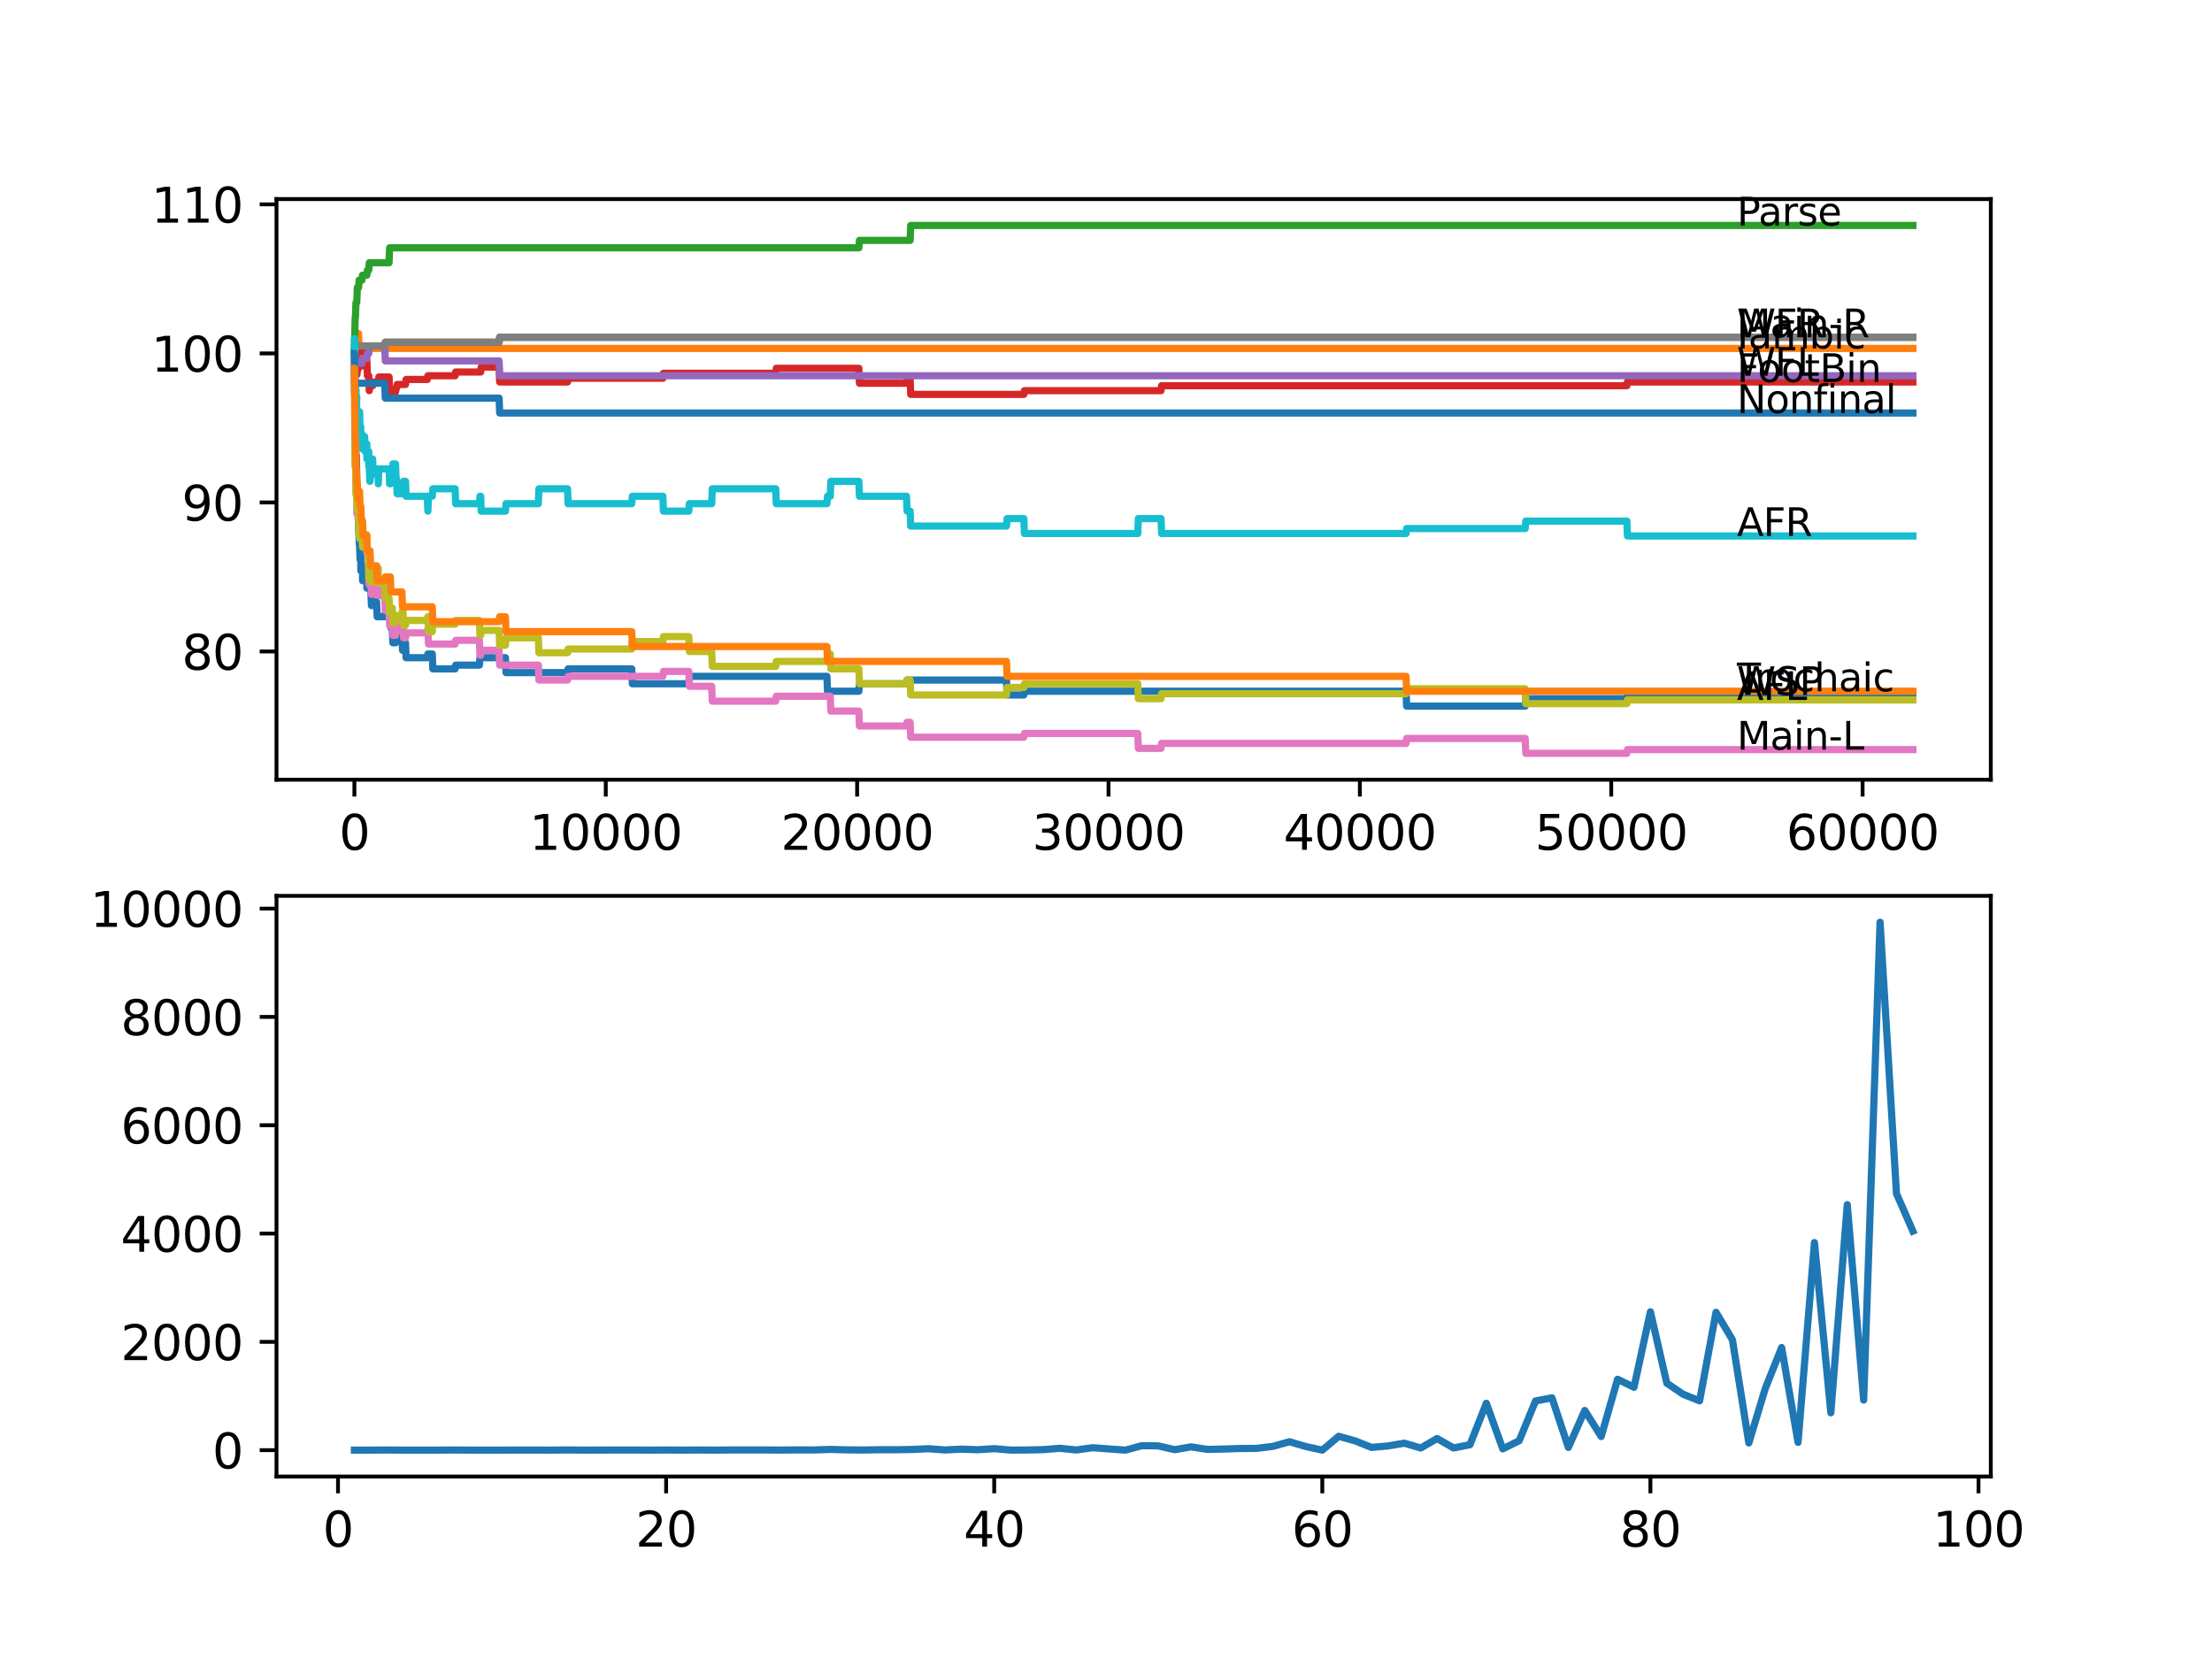 <?xml version="1.0" encoding="utf-8" standalone="no"?>
<!DOCTYPE svg PUBLIC "-//W3C//DTD SVG 1.1//EN"
  "http://www.w3.org/Graphics/SVG/1.1/DTD/svg11.dtd">
<svg xmlns:xlink="http://www.w3.org/1999/xlink" width="460.8pt" height="345.6pt" viewBox="0 0 460.8 345.6" xmlns="http://www.w3.org/2000/svg" version="1.1">
 <defs>
  <style type="text/css">*{stroke-linejoin: round; stroke-linecap: butt}</style>
 </defs>
 <g id="figure_1">
  <g id="patch_1">
   <path d="M 0 345.6 
L 460.8 345.6 
L 460.8 0 
L 0 0 
z
" style="fill: #ffffff"/>
  </g>
  <g id="axes_1">
   <g id="patch_2">
    <path d="M 57.6 162.432 
L 414.72 162.432 
L 414.72 41.472 
L 57.6 41.472 
z
" style="fill: #ffffff"/>
   </g>
   <g id="matplotlib.axis_1">
    <g id="xtick_1">
     <g id="line2d_1">
      <defs>
       <path id="m1927f71aea" d="M 0 0 
L 0 3.5 
" style="stroke: #000000; stroke-width: 0.8"/>
      </defs>
      <g>
       <use xlink:href="#m1927f71aea" x="73.827" y="162.432" style="stroke: #000000; stroke-width: 0.8"/>
      </g>
     </g>
     <g id="text_1">
      <!-- 0 -->
      <g transform="translate(70.646 177.03)scale(0.1 -0.1)">
       <defs>
        <path id="DejaVuSans-30" d="M 2034 4250 
Q 1547 4250 1301 3770 
Q 1056 3291 1056 2328 
Q 1056 1369 1301 889 
Q 1547 409 2034 409 
Q 2525 409 2770 889 
Q 3016 1369 3016 2328 
Q 3016 3291 2770 3770 
Q 2525 4250 2034 4250 
z
M 2034 4750 
Q 2819 4750 3233 4129 
Q 3647 3509 3647 2328 
Q 3647 1150 3233 529 
Q 2819 -91 2034 -91 
Q 1250 -91 836 529 
Q 422 1150 422 2328 
Q 422 3509 836 4129 
Q 1250 4750 2034 4750 
z
" transform="scale(0.016)"/>
       </defs>
       <use xlink:href="#DejaVuSans-30"/>
      </g>
     </g>
    </g>
    <g id="xtick_2">
     <g id="line2d_2">
      <g>
       <use xlink:href="#m1927f71aea" x="126.192" y="162.432" style="stroke: #000000; stroke-width: 0.8"/>
      </g>
     </g>
     <g id="text_2">
      <!-- 10000 -->
      <g transform="translate(110.286 177.03)scale(0.1 -0.1)">
       <defs>
        <path id="DejaVuSans-31" d="M 794 531 
L 1825 531 
L 1825 4091 
L 703 3866 
L 703 4441 
L 1819 4666 
L 2450 4666 
L 2450 531 
L 3481 531 
L 3481 0 
L 794 0 
L 794 531 
z
" transform="scale(0.016)"/>
       </defs>
       <use xlink:href="#DejaVuSans-31"/>
       <use xlink:href="#DejaVuSans-30" x="63.623"/>
       <use xlink:href="#DejaVuSans-30" x="127.246"/>
       <use xlink:href="#DejaVuSans-30" x="190.869"/>
       <use xlink:href="#DejaVuSans-30" x="254.492"/>
      </g>
     </g>
    </g>
    <g id="xtick_3">
     <g id="line2d_3">
      <g>
       <use xlink:href="#m1927f71aea" x="178.556" y="162.432" style="stroke: #000000; stroke-width: 0.8"/>
      </g>
     </g>
     <g id="text_3">
      <!-- 20000 -->
      <g transform="translate(162.65 177.03)scale(0.1 -0.1)">
       <defs>
        <path id="DejaVuSans-32" d="M 1228 531 
L 3431 531 
L 3431 0 
L 469 0 
L 469 531 
Q 828 903 1448 1529 
Q 2069 2156 2228 2338 
Q 2531 2678 2651 2914 
Q 2772 3150 2772 3378 
Q 2772 3750 2511 3984 
Q 2250 4219 1831 4219 
Q 1534 4219 1204 4116 
Q 875 4013 500 3803 
L 500 4441 
Q 881 4594 1212 4672 
Q 1544 4750 1819 4750 
Q 2544 4750 2975 4387 
Q 3406 4025 3406 3419 
Q 3406 3131 3298 2873 
Q 3191 2616 2906 2266 
Q 2828 2175 2409 1742 
Q 1991 1309 1228 531 
z
" transform="scale(0.016)"/>
       </defs>
       <use xlink:href="#DejaVuSans-32"/>
       <use xlink:href="#DejaVuSans-30" x="63.623"/>
       <use xlink:href="#DejaVuSans-30" x="127.246"/>
       <use xlink:href="#DejaVuSans-30" x="190.869"/>
       <use xlink:href="#DejaVuSans-30" x="254.492"/>
      </g>
     </g>
    </g>
    <g id="xtick_4">
     <g id="line2d_4">
      <g>
       <use xlink:href="#m1927f71aea" x="230.921" y="162.432" style="stroke: #000000; stroke-width: 0.8"/>
      </g>
     </g>
     <g id="text_4">
      <!-- 30000 -->
      <g transform="translate(215.015 177.03)scale(0.1 -0.1)">
       <defs>
        <path id="DejaVuSans-33" d="M 2597 2516 
Q 3050 2419 3304 2112 
Q 3559 1806 3559 1356 
Q 3559 666 3084 287 
Q 2609 -91 1734 -91 
Q 1441 -91 1130 -33 
Q 819 25 488 141 
L 488 750 
Q 750 597 1062 519 
Q 1375 441 1716 441 
Q 2309 441 2620 675 
Q 2931 909 2931 1356 
Q 2931 1769 2642 2001 
Q 2353 2234 1838 2234 
L 1294 2234 
L 1294 2753 
L 1863 2753 
Q 2328 2753 2575 2939 
Q 2822 3125 2822 3475 
Q 2822 3834 2567 4026 
Q 2313 4219 1838 4219 
Q 1578 4219 1281 4162 
Q 984 4106 628 3988 
L 628 4550 
Q 988 4650 1302 4700 
Q 1616 4750 1894 4750 
Q 2613 4750 3031 4423 
Q 3450 4097 3450 3541 
Q 3450 3153 3228 2886 
Q 3006 2619 2597 2516 
z
" transform="scale(0.016)"/>
       </defs>
       <use xlink:href="#DejaVuSans-33"/>
       <use xlink:href="#DejaVuSans-30" x="63.623"/>
       <use xlink:href="#DejaVuSans-30" x="127.246"/>
       <use xlink:href="#DejaVuSans-30" x="190.869"/>
       <use xlink:href="#DejaVuSans-30" x="254.492"/>
      </g>
     </g>
    </g>
    <g id="xtick_5">
     <g id="line2d_5">
      <g>
       <use xlink:href="#m1927f71aea" x="283.285" y="162.432" style="stroke: #000000; stroke-width: 0.8"/>
      </g>
     </g>
     <g id="text_5">
      <!-- 40000 -->
      <g transform="translate(267.379 177.03)scale(0.1 -0.1)">
       <defs>
        <path id="DejaVuSans-34" d="M 2419 4116 
L 825 1625 
L 2419 1625 
L 2419 4116 
z
M 2253 4666 
L 3047 4666 
L 3047 1625 
L 3713 1625 
L 3713 1100 
L 3047 1100 
L 3047 0 
L 2419 0 
L 2419 1100 
L 313 1100 
L 313 1709 
L 2253 4666 
z
" transform="scale(0.016)"/>
       </defs>
       <use xlink:href="#DejaVuSans-34"/>
       <use xlink:href="#DejaVuSans-30" x="63.623"/>
       <use xlink:href="#DejaVuSans-30" x="127.246"/>
       <use xlink:href="#DejaVuSans-30" x="190.869"/>
       <use xlink:href="#DejaVuSans-30" x="254.492"/>
      </g>
     </g>
    </g>
    <g id="xtick_6">
     <g id="line2d_6">
      <g>
       <use xlink:href="#m1927f71aea" x="335.65" y="162.432" style="stroke: #000000; stroke-width: 0.8"/>
      </g>
     </g>
     <g id="text_6">
      <!-- 50000 -->
      <g transform="translate(319.744 177.03)scale(0.1 -0.1)">
       <defs>
        <path id="DejaVuSans-35" d="M 691 4666 
L 3169 4666 
L 3169 4134 
L 1269 4134 
L 1269 2991 
Q 1406 3038 1543 3061 
Q 1681 3084 1819 3084 
Q 2600 3084 3056 2656 
Q 3513 2228 3513 1497 
Q 3513 744 3044 326 
Q 2575 -91 1722 -91 
Q 1428 -91 1123 -41 
Q 819 9 494 109 
L 494 744 
Q 775 591 1075 516 
Q 1375 441 1709 441 
Q 2250 441 2565 725 
Q 2881 1009 2881 1497 
Q 2881 1984 2565 2268 
Q 2250 2553 1709 2553 
Q 1456 2553 1204 2497 
Q 953 2441 691 2322 
L 691 4666 
z
" transform="scale(0.016)"/>
       </defs>
       <use xlink:href="#DejaVuSans-35"/>
       <use xlink:href="#DejaVuSans-30" x="63.623"/>
       <use xlink:href="#DejaVuSans-30" x="127.246"/>
       <use xlink:href="#DejaVuSans-30" x="190.869"/>
       <use xlink:href="#DejaVuSans-30" x="254.492"/>
      </g>
     </g>
    </g>
    <g id="xtick_7">
     <g id="line2d_7">
      <g>
       <use xlink:href="#m1927f71aea" x="388.014" y="162.432" style="stroke: #000000; stroke-width: 0.8"/>
      </g>
     </g>
     <g id="text_7">
      <!-- 60000 -->
      <g transform="translate(372.108 177.03)scale(0.1 -0.1)">
       <defs>
        <path id="DejaVuSans-36" d="M 2113 2584 
Q 1688 2584 1439 2293 
Q 1191 2003 1191 1497 
Q 1191 994 1439 701 
Q 1688 409 2113 409 
Q 2538 409 2786 701 
Q 3034 994 3034 1497 
Q 3034 2003 2786 2293 
Q 2538 2584 2113 2584 
z
M 3366 4563 
L 3366 3988 
Q 3128 4100 2886 4159 
Q 2644 4219 2406 4219 
Q 1781 4219 1451 3797 
Q 1122 3375 1075 2522 
Q 1259 2794 1537 2939 
Q 1816 3084 2150 3084 
Q 2853 3084 3261 2657 
Q 3669 2231 3669 1497 
Q 3669 778 3244 343 
Q 2819 -91 2113 -91 
Q 1303 -91 875 529 
Q 447 1150 447 2328 
Q 447 3434 972 4092 
Q 1497 4750 2381 4750 
Q 2619 4750 2861 4703 
Q 3103 4656 3366 4563 
z
" transform="scale(0.016)"/>
       </defs>
       <use xlink:href="#DejaVuSans-36"/>
       <use xlink:href="#DejaVuSans-30" x="63.623"/>
       <use xlink:href="#DejaVuSans-30" x="127.246"/>
       <use xlink:href="#DejaVuSans-30" x="190.869"/>
       <use xlink:href="#DejaVuSans-30" x="254.492"/>
      </g>
     </g>
    </g>
   </g>
   <g id="matplotlib.axis_2">
    <g id="ytick_1">
     <g id="line2d_8">
      <defs>
       <path id="m70ebc29715" d="M 0 0 
L -3.5 0 
" style="stroke: #000000; stroke-width: 0.8"/>
      </defs>
      <g>
       <use xlink:href="#m70ebc29715" x="57.6" y="135.717" style="stroke: #000000; stroke-width: 0.8"/>
      </g>
     </g>
     <g id="text_8">
      <!-- 80 -->
      <g transform="translate(37.875 139.517)scale(0.1 -0.1)">
       <defs>
        <path id="DejaVuSans-38" d="M 2034 2216 
Q 1584 2216 1326 1975 
Q 1069 1734 1069 1313 
Q 1069 891 1326 650 
Q 1584 409 2034 409 
Q 2484 409 2743 651 
Q 3003 894 3003 1313 
Q 3003 1734 2745 1975 
Q 2488 2216 2034 2216 
z
M 1403 2484 
Q 997 2584 770 2862 
Q 544 3141 544 3541 
Q 544 4100 942 4425 
Q 1341 4750 2034 4750 
Q 2731 4750 3128 4425 
Q 3525 4100 3525 3541 
Q 3525 3141 3298 2862 
Q 3072 2584 2669 2484 
Q 3125 2378 3379 2068 
Q 3634 1759 3634 1313 
Q 3634 634 3220 271 
Q 2806 -91 2034 -91 
Q 1263 -91 848 271 
Q 434 634 434 1313 
Q 434 1759 690 2068 
Q 947 2378 1403 2484 
z
M 1172 3481 
Q 1172 3119 1398 2916 
Q 1625 2713 2034 2713 
Q 2441 2713 2670 2916 
Q 2900 3119 2900 3481 
Q 2900 3844 2670 4047 
Q 2441 4250 2034 4250 
Q 1625 4250 1398 4047 
Q 1172 3844 1172 3481 
z
" transform="scale(0.016)"/>
       </defs>
       <use xlink:href="#DejaVuSans-38"/>
       <use xlink:href="#DejaVuSans-30" x="63.623"/>
      </g>
     </g>
    </g>
    <g id="ytick_2">
     <g id="line2d_9">
      <g>
       <use xlink:href="#m70ebc29715" x="57.6" y="104.669" style="stroke: #000000; stroke-width: 0.8"/>
      </g>
     </g>
     <g id="text_9">
      <!-- 90 -->
      <g transform="translate(37.875 108.468)scale(0.1 -0.1)">
       <defs>
        <path id="DejaVuSans-39" d="M 703 97 
L 703 672 
Q 941 559 1184 500 
Q 1428 441 1663 441 
Q 2288 441 2617 861 
Q 2947 1281 2994 2138 
Q 2813 1869 2534 1725 
Q 2256 1581 1919 1581 
Q 1219 1581 811 2004 
Q 403 2428 403 3163 
Q 403 3881 828 4315 
Q 1253 4750 1959 4750 
Q 2769 4750 3195 4129 
Q 3622 3509 3622 2328 
Q 3622 1225 3098 567 
Q 2575 -91 1691 -91 
Q 1453 -91 1209 -44 
Q 966 3 703 97 
z
M 1959 2075 
Q 2384 2075 2632 2365 
Q 2881 2656 2881 3163 
Q 2881 3666 2632 3958 
Q 2384 4250 1959 4250 
Q 1534 4250 1286 3958 
Q 1038 3666 1038 3163 
Q 1038 2656 1286 2365 
Q 1534 2075 1959 2075 
z
" transform="scale(0.016)"/>
       </defs>
       <use xlink:href="#DejaVuSans-39"/>
       <use xlink:href="#DejaVuSans-30" x="63.623"/>
      </g>
     </g>
    </g>
    <g id="ytick_3">
     <g id="line2d_10">
      <g>
       <use xlink:href="#m70ebc29715" x="57.6" y="73.62" style="stroke: #000000; stroke-width: 0.8"/>
      </g>
     </g>
     <g id="text_10">
      <!-- 100 -->
      <g transform="translate(31.512 77.419)scale(0.1 -0.1)">
       <use xlink:href="#DejaVuSans-31"/>
       <use xlink:href="#DejaVuSans-30" x="63.623"/>
       <use xlink:href="#DejaVuSans-30" x="127.246"/>
      </g>
     </g>
    </g>
    <g id="ytick_4">
     <g id="line2d_11">
      <g>
       <use xlink:href="#m70ebc29715" x="57.6" y="42.572" style="stroke: #000000; stroke-width: 0.8"/>
      </g>
     </g>
     <g id="text_11">
      <!-- 110 -->
      <g transform="translate(31.512 46.371)scale(0.1 -0.1)">
       <use xlink:href="#DejaVuSans-31"/>
       <use xlink:href="#DejaVuSans-31" x="63.623"/>
       <use xlink:href="#DejaVuSans-30" x="127.246"/>
      </g>
     </g>
    </g>
   </g>
   <g id="line2d_12">
    <path d="M 73.833 76.725 
L 73.838 76.725 
L 73.859 75.949 
L 73.869 82.159 
L 73.917 81.124 
L 73.948 81.124 
L 73.953 80.089 
L 74.006 88.627 
L 74.026 87.075 
L 74.037 87.075 
L 74.063 86.298 
L 74.089 92.508 
L 74.105 92.508 
L 74.163 95.613 
L 74.215 94.837 
L 74.236 94.837 
L 74.356 101.046 
L 74.435 101.046 
L 74.55 104.151 
L 74.576 104.151 
L 74.697 110.361 
L 74.739 110.361 
L 74.854 113.466 
L 74.896 113.466 
L 75.011 116.571 
L 75.147 116.571 
L 75.168 115.794 
L 75.173 118.899 
L 75.241 118.899 
L 75.404 118.899 
L 75.519 117.864 
L 75.524 117.864 
L 75.529 120.969 
L 75.634 119.417 
L 76.378 119.417 
L 76.425 122.522 
L 76.488 121.487 
L 76.744 121.487 
L 76.859 119.934 
L 77.09 119.934 
L 77.205 123.039 
L 77.263 123.039 
L 77.378 126.144 
L 77.634 126.144 
L 77.75 125.368 
L 78.451 125.368 
L 78.566 128.473 
L 80.148 128.473 
L 80.263 127.696 
L 81.316 127.696 
L 81.431 130.801 
L 81.724 130.801 
L 81.839 133.906 
L 82.4 133.906 
L 82.515 133.13 
L 82.609 133.13 
L 82.724 132.354 
L 83.735 132.354 
L 83.85 135.459 
L 83.95 135.459 
L 84.065 133.906 
L 84.478 133.906 
L 84.594 137.011 
L 89.013 137.011 
L 89.128 136.235 
L 90.05 136.235 
L 90.165 139.34 
L 94.81 139.34 
L 94.925 138.563 
L 99.868 138.563 
L 99.984 137.011 
L 105.293 137.011 
L 105.409 140.116 
L 118.233 140.116 
L 118.348 139.34 
L 131.612 139.34 
L 131.727 142.444 
L 143.493 142.444 
L 143.608 140.892 
L 172.267 140.892 
L 172.383 143.997 
L 178.918 143.997 
L 179.033 142.444 
L 188.841 142.444 
L 188.956 141.668 
L 209.671 141.668 
L 209.787 144.773 
L 213.285 144.773 
L 213.4 143.997 
L 292.91 143.997 
L 293.025 147.102 
L 317.726 147.102 
L 317.841 145.549 
L 338.907 145.549 
L 339.022 144.773 
L 398.487 144.773 
L 398.487 144.773 
" clip-path="url(#p3d6b4624d0)" style="fill: none; stroke: #1f77b4; stroke-width: 1.5; stroke-linecap: square"/>
   </g>
   <g id="line2d_13">
    <path d="M 73.833 72.585 
L 73.922 72.585 
L 74.037 69.48 
L 74.697 69.48 
L 74.812 72.585 
L 398.487 72.585 
L 398.487 72.585 
" clip-path="url(#p3d6b4624d0)" style="fill: none; stroke: #ff7f0e; stroke-width: 1.5; stroke-linecap: square"/>
   </g>
   <g id="line2d_14">
    <path d="M 73.833 72.585 
L 73.838 72.585 
L 73.99 66.117 
L 74.042 66.117 
L 74.157 63.012 
L 74.325 63.012 
L 74.44 59.907 
L 74.697 59.907 
L 74.812 58.355 
L 75.404 58.355 
L 75.519 57.32 
L 76.425 57.32 
L 76.54 56.285 
L 76.818 56.285 
L 76.933 54.732 
L 81.049 54.732 
L 81.164 51.627 
L 178.918 51.627 
L 179.033 50.075 
L 189.6 50.075 
L 189.715 46.97 
L 398.487 46.97 
L 398.487 46.97 
" clip-path="url(#p3d6b4624d0)" style="fill: none; stroke: #2ca02c; stroke-width: 1.5; stroke-linecap: square"/>
   </g>
   <g id="line2d_15">
    <path d="M 73.833 73.62 
L 73.838 73.62 
L 73.864 79.83 
L 73.953 78.536 
L 73.964 78.536 
L 74.042 73.62 
L 74.084 76.725 
L 74.163 76.725 
L 74.283 74.914 
L 74.325 74.914 
L 74.367 78.019 
L 74.435 76.984 
L 74.576 76.984 
L 74.692 75.949 
L 74.885 75.949 
L 75.006 73.879 
L 75.147 73.879 
L 75.262 73.103 
L 75.404 73.103 
L 75.519 76.208 
L 75.964 76.208 
L 76.079 75.173 
L 76.425 75.173 
L 76.54 78.277 
L 76.818 78.277 
L 76.927 81.382 
L 77.043 80.347 
L 77.634 80.347 
L 77.75 79.571 
L 78.802 79.571 
L 78.917 78.536 
L 81.049 78.536 
L 81.164 81.641 
L 82.4 81.641 
L 82.515 80.865 
L 82.609 80.865 
L 82.724 80.089 
L 84.478 80.089 
L 84.594 79.054 
L 89.013 79.054 
L 89.128 78.277 
L 94.81 78.277 
L 94.925 77.501 
L 100.135 77.501 
L 100.251 76.466 
L 103.974 76.466 
L 104.089 79.571 
L 118.233 79.571 
L 118.348 78.795 
L 138.089 78.795 
L 138.204 77.76 
L 161.596 77.76 
L 161.711 76.725 
L 178.918 76.725 
L 179.033 79.83 
L 188.841 79.83 
L 188.956 79.054 
L 189.6 79.054 
L 189.715 82.159 
L 213.285 82.159 
L 213.4 81.382 
L 241.865 81.382 
L 241.98 80.347 
L 338.907 80.347 
L 339.022 79.571 
L 398.487 79.571 
L 398.487 79.571 
" clip-path="url(#p3d6b4624d0)" style="fill: none; stroke: #d62728; stroke-width: 1.5; stroke-linecap: square"/>
   </g>
   <g id="line2d_16">
    <path d="M 73.833 73.62 
L 73.901 73.62 
L 73.948 76.725 
L 74.011 75.69 
L 75.404 75.69 
L 75.519 74.655 
L 76.425 74.655 
L 76.54 73.62 
L 76.818 73.62 
L 76.933 72.068 
L 80.148 72.068 
L 80.263 75.173 
L 103.974 75.173 
L 104.089 78.277 
L 398.487 78.277 
L 398.487 78.277 
" clip-path="url(#p3d6b4624d0)" style="fill: none; stroke: #9467bd; stroke-width: 1.5; stroke-linecap: square"/>
   </g>
   <g id="line2d_17">
    <path d="M 73.833 73.62 
L 73.838 73.62 
L 73.958 72.068 
L 80.148 72.068 
L 80.263 71.292 
L 103.974 71.292 
L 104.089 70.257 
L 398.487 70.257 
L 398.487 70.257 
" clip-path="url(#p3d6b4624d0)" style="fill: none; stroke: #8c564b; stroke-width: 1.5; stroke-linecap: square"/>
   </g>
   <g id="line2d_18">
    <path d="M 73.833 73.62 
L 73.964 95.095 
L 73.974 94.319 
L 73.979 94.319 
L 74 92.508 
L 74.047 96.389 
L 74.074 96.389 
L 74.084 96.389 
L 74.163 102.599 
L 74.199 101.823 
L 74.267 101.823 
L 74.283 100.788 
L 74.33 106.997 
L 74.351 106.997 
L 74.367 106.997 
L 74.482 105.962 
L 74.576 105.962 
L 74.597 104.927 
L 74.602 108.032 
L 74.676 108.032 
L 74.697 108.032 
L 74.812 111.137 
L 74.885 111.137 
L 75.006 109.067 
L 75.147 109.067 
L 75.262 108.291 
L 75.404 108.291 
L 75.519 111.396 
L 75.524 111.396 
L 75.529 110.361 
L 75.535 113.466 
L 75.624 113.466 
L 75.964 113.466 
L 76.079 112.431 
L 76.425 112.431 
L 76.54 115.536 
L 76.744 115.536 
L 76.865 121.745 
L 76.927 121.745 
L 77.043 120.711 
L 77.263 120.711 
L 77.378 123.815 
L 77.634 123.815 
L 77.75 123.039 
L 78.451 123.039 
L 78.566 122.004 
L 78.802 122.004 
L 78.807 120.969 
L 78.813 124.074 
L 78.902 124.074 
L 80.148 124.074 
L 80.263 127.179 
L 81.049 127.179 
L 81.164 130.284 
L 81.316 130.284 
L 81.431 129.249 
L 81.724 129.249 
L 81.839 132.354 
L 82.4 132.354 
L 82.515 131.577 
L 82.609 131.577 
L 82.724 130.801 
L 83.735 130.801 
L 83.85 129.766 
L 83.95 129.766 
L 84.065 132.871 
L 84.478 132.871 
L 84.594 131.836 
L 89.013 131.836 
L 89.128 131.06 
L 89.139 131.06 
L 89.254 134.165 
L 94.81 134.165 
L 94.925 133.389 
L 99.868 133.389 
L 99.984 136.494 
L 100.135 136.494 
L 100.251 135.459 
L 103.974 135.459 
L 104.089 138.563 
L 112.148 138.563 
L 112.263 141.668 
L 118.233 141.668 
L 118.348 140.892 
L 138.089 140.892 
L 138.204 139.857 
L 143.493 139.857 
L 143.608 142.962 
L 148.264 142.962 
L 148.379 146.067 
L 161.596 146.067 
L 161.711 145.032 
L 172.964 145.032 
L 173.079 148.137 
L 178.918 148.137 
L 179.033 151.242 
L 188.841 151.242 
L 188.956 150.465 
L 189.6 150.465 
L 189.715 153.57 
L 213.285 153.57 
L 213.4 152.794 
L 237.021 152.794 
L 237.137 155.899 
L 241.865 155.899 
L 241.98 154.864 
L 292.91 154.864 
L 293.025 153.829 
L 317.726 153.829 
L 317.841 156.934 
L 338.907 156.934 
L 339.022 156.158 
L 398.487 156.158 
L 398.487 156.158 
" clip-path="url(#p3d6b4624d0)" style="fill: none; stroke: #e377c2; stroke-width: 1.5; stroke-linecap: square"/>
   </g>
   <g id="line2d_19">
    <path d="M 73.833 73.62 
L 73.838 73.62 
L 73.958 72.068 
L 80.148 72.068 
L 80.263 71.292 
L 103.974 71.292 
L 104.089 70.257 
L 398.487 70.257 
L 398.487 70.257 
" clip-path="url(#p3d6b4624d0)" style="fill: none; stroke: #7f7f7f; stroke-width: 1.5; stroke-linecap: square"/>
   </g>
   <g id="line2d_20">
    <path d="M 73.833 72.585 
L 73.953 97.165 
L 73.979 94.837 
L 74 93.026 
L 74.047 96.907 
L 74.084 95.354 
L 74.163 103.116 
L 74.205 102.34 
L 74.236 102.34 
L 74.283 99.753 
L 74.33 105.962 
L 74.367 105.962 
L 74.487 103.375 
L 74.576 103.375 
L 74.597 102.34 
L 74.602 105.445 
L 74.676 105.445 
L 74.697 105.445 
L 74.817 111.655 
L 74.885 111.655 
L 74.911 109.067 
L 74.917 112.172 
L 74.995 111.137 
L 75.147 111.137 
L 75.273 108.809 
L 75.404 108.809 
L 75.519 111.913 
L 75.524 111.913 
L 75.529 110.878 
L 75.535 113.983 
L 75.624 113.983 
L 75.964 113.983 
L 76.079 112.948 
L 76.378 112.948 
L 76.425 111.396 
L 76.43 114.501 
L 76.482 114.501 
L 76.744 114.501 
L 76.865 120.711 
L 76.927 120.711 
L 77.043 119.676 
L 77.09 119.676 
L 77.205 118.123 
L 77.263 118.123 
L 77.378 121.228 
L 77.634 121.228 
L 77.75 120.452 
L 78.451 120.452 
L 78.566 119.417 
L 78.802 119.417 
L 78.807 118.382 
L 78.813 121.487 
L 78.902 121.487 
L 80.148 121.487 
L 80.263 124.592 
L 81.049 124.592 
L 81.164 127.696 
L 81.316 127.696 
L 81.431 126.661 
L 81.724 126.661 
L 81.839 129.766 
L 82.4 129.766 
L 82.515 128.99 
L 82.609 128.99 
L 82.724 128.214 
L 83.735 128.214 
L 83.85 127.179 
L 83.95 127.179 
L 84.065 130.284 
L 84.478 130.284 
L 84.594 129.249 
L 89.013 129.249 
L 89.128 128.473 
L 89.139 128.473 
L 89.254 131.577 
L 90.05 131.577 
L 90.165 130.025 
L 94.81 130.025 
L 94.925 129.249 
L 99.868 129.249 
L 99.984 132.354 
L 100.135 132.354 
L 100.251 131.319 
L 103.974 131.319 
L 104.089 134.424 
L 105.293 134.424 
L 105.409 132.871 
L 112.148 132.871 
L 112.263 135.976 
L 118.233 135.976 
L 118.348 135.2 
L 131.612 135.2 
L 131.727 133.647 
L 138.089 133.647 
L 138.204 132.612 
L 143.493 132.612 
L 143.608 135.717 
L 148.264 135.717 
L 148.379 138.822 
L 161.596 138.822 
L 161.711 137.787 
L 172.267 137.787 
L 172.383 136.235 
L 172.964 136.235 
L 173.079 139.34 
L 178.918 139.34 
L 179.033 142.444 
L 188.841 142.444 
L 188.956 141.668 
L 189.6 141.668 
L 189.715 144.773 
L 209.671 144.773 
L 209.787 143.221 
L 213.285 143.221 
L 213.4 142.444 
L 237.021 142.444 
L 237.137 145.549 
L 241.865 145.549 
L 241.98 144.514 
L 292.91 144.514 
L 293.025 143.479 
L 317.726 143.479 
L 317.841 146.584 
L 338.907 146.584 
L 339.022 145.808 
L 398.487 145.808 
L 398.487 145.808 
" clip-path="url(#p3d6b4624d0)" style="fill: none; stroke: #bcbd22; stroke-width: 1.5; stroke-linecap: square"/>
   </g>
   <g id="line2d_21">
    <path d="M 73.833 73.62 
L 73.838 70.515 
L 73.901 81.124 
L 73.937 77.243 
L 73.948 77.243 
L 74.063 93.543 
L 74.079 91.991 
L 74.084 91.991 
L 74.163 81.124 
L 74.205 84.228 
L 74.236 84.228 
L 74.325 82.676 
L 74.273 85.781 
L 74.341 85.781 
L 74.367 85.781 
L 74.435 88.886 
L 74.477 87.333 
L 74.576 87.333 
L 74.597 90.438 
L 74.686 87.333 
L 74.697 87.333 
L 74.739 90.438 
L 74.807 87.333 
L 74.885 87.333 
L 74.896 90.438 
L 74.917 85.781 
L 74.995 88.886 
L 75.147 88.886 
L 75.168 91.991 
L 75.257 90.438 
L 75.404 90.438 
L 75.519 93.543 
L 75.524 93.543 
L 75.645 90.956 
L 75.964 90.956 
L 76.079 94.06 
L 76.378 94.06 
L 76.425 92.508 
L 76.43 95.613 
L 76.482 95.613 
L 76.744 95.613 
L 76.818 94.06 
L 76.823 97.165 
L 76.849 97.165 
L 76.927 97.165 
L 77.043 100.27 
L 77.09 100.27 
L 77.205 98.718 
L 77.263 98.718 
L 77.378 95.613 
L 77.634 95.613 
L 77.75 98.718 
L 78.451 98.718 
L 78.566 97.683 
L 78.802 97.683 
L 78.807 100.788 
L 78.912 97.683 
L 81.049 97.683 
L 81.164 100.788 
L 81.316 100.788 
L 81.431 99.753 
L 81.724 99.753 
L 81.839 96.648 
L 82.4 96.648 
L 82.515 99.753 
L 82.609 99.753 
L 82.724 102.858 
L 83.735 102.858 
L 83.85 101.823 
L 83.95 101.823 
L 84.065 100.27 
L 84.478 100.27 
L 84.594 103.375 
L 89.013 103.375 
L 89.128 106.48 
L 89.139 106.48 
L 89.254 103.375 
L 90.05 103.375 
L 90.165 101.823 
L 94.81 101.823 
L 94.925 104.927 
L 99.868 104.927 
L 99.984 103.375 
L 100.135 103.375 
L 100.251 106.48 
L 105.293 106.48 
L 105.409 104.927 
L 112.148 104.927 
L 112.263 101.823 
L 118.233 101.823 
L 118.348 104.927 
L 131.612 104.927 
L 131.727 103.375 
L 138.089 103.375 
L 138.204 106.48 
L 143.493 106.48 
L 143.608 104.927 
L 148.264 104.927 
L 148.379 101.823 
L 161.596 101.823 
L 161.711 104.927 
L 172.267 104.927 
L 172.383 103.375 
L 172.964 103.375 
L 173.079 100.27 
L 178.918 100.27 
L 179.033 103.375 
L 188.841 103.375 
L 188.956 106.48 
L 189.6 106.48 
L 189.715 109.585 
L 209.671 109.585 
L 209.787 108.032 
L 213.285 108.032 
L 213.4 111.137 
L 237.021 111.137 
L 237.137 108.032 
L 241.865 108.032 
L 241.98 111.137 
L 292.91 111.137 
L 293.025 110.102 
L 317.726 110.102 
L 317.841 108.55 
L 338.907 108.55 
L 339.022 111.655 
L 398.487 111.655 
L 398.487 111.655 
" clip-path="url(#p3d6b4624d0)" style="fill: none; stroke: #17becf; stroke-width: 1.5; stroke-linecap: square"/>
   </g>
   <g id="line2d_22">
    <path d="M 73.833 73.62 
L 73.838 73.62 
L 73.958 79.83 
L 80.148 79.83 
L 80.263 82.935 
L 103.974 82.935 
L 104.089 86.04 
L 398.487 86.04 
L 398.487 86.04 
" clip-path="url(#p3d6b4624d0)" style="fill: none; stroke: #1f77b4; stroke-width: 1.5; stroke-linecap: square"/>
   </g>
   <g id="line2d_23">
    <path d="M 73.833 76.725 
L 73.864 76.725 
L 73.995 91.473 
L 74.063 91.473 
L 74.184 97.683 
L 74.236 97.683 
L 74.351 100.788 
L 74.435 100.788 
L 74.55 103.893 
L 74.697 103.893 
L 74.812 102.34 
L 74.896 102.34 
L 75.011 105.445 
L 75.168 105.445 
L 75.283 108.55 
L 75.524 108.55 
L 75.639 111.655 
L 76.378 111.655 
L 76.493 114.76 
L 77.09 114.76 
L 77.205 117.864 
L 78.451 117.864 
L 78.566 120.969 
L 80.148 120.969 
L 80.263 120.193 
L 81.316 120.193 
L 81.431 123.298 
L 83.735 123.298 
L 83.85 126.403 
L 90.05 126.403 
L 90.165 129.508 
L 103.974 129.508 
L 104.089 128.473 
L 105.293 128.473 
L 105.409 131.577 
L 131.612 131.577 
L 131.727 134.682 
L 172.267 134.682 
L 172.383 137.787 
L 209.671 137.787 
L 209.787 140.892 
L 292.91 140.892 
L 293.025 143.997 
L 398.487 143.997 
L 398.487 143.997 
" clip-path="url(#p3d6b4624d0)" style="fill: none; stroke: #ff7f0e; stroke-width: 1.5; stroke-linecap: square"/>
   </g>
   <g id="patch_3">
    <path d="M 57.6 162.432 
L 57.6 41.472 
" style="fill: none; stroke: #000000; stroke-width: 0.8; stroke-linejoin: miter; stroke-linecap: square"/>
   </g>
   <g id="patch_4">
    <path d="M 414.72 162.432 
L 414.72 41.472 
" style="fill: none; stroke: #000000; stroke-width: 0.8; stroke-linejoin: miter; stroke-linecap: square"/>
   </g>
   <g id="patch_5">
    <path d="M 57.6 162.432 
L 414.72 162.432 
" style="fill: none; stroke: #000000; stroke-width: 0.8; stroke-linejoin: miter; stroke-linecap: square"/>
   </g>
   <g id="patch_6">
    <path d="M 57.6 41.472 
L 414.72 41.472 
" style="fill: none; stroke: #000000; stroke-width: 0.8; stroke-linejoin: miter; stroke-linecap: square"/>
   </g>
   <g id="text_12">
    <!-- WSP -->
    <g transform="translate(361.832 144.773)scale(0.08 -0.08)">
     <defs>
      <path id="DejaVuSans-57" d="M 213 4666 
L 850 4666 
L 1831 722 
L 2809 4666 
L 3519 4666 
L 4500 722 
L 5478 4666 
L 6119 4666 
L 4947 0 
L 4153 0 
L 3169 4050 
L 2175 0 
L 1381 0 
L 213 4666 
z
" transform="scale(0.016)"/>
      <path id="DejaVuSans-53" d="M 3425 4513 
L 3425 3897 
Q 3066 4069 2747 4153 
Q 2428 4238 2131 4238 
Q 1616 4238 1336 4038 
Q 1056 3838 1056 3469 
Q 1056 3159 1242 3001 
Q 1428 2844 1947 2747 
L 2328 2669 
Q 3034 2534 3370 2195 
Q 3706 1856 3706 1288 
Q 3706 609 3251 259 
Q 2797 -91 1919 -91 
Q 1588 -91 1214 -16 
Q 841 59 441 206 
L 441 856 
Q 825 641 1194 531 
Q 1563 422 1919 422 
Q 2459 422 2753 634 
Q 3047 847 3047 1241 
Q 3047 1584 2836 1778 
Q 2625 1972 2144 2069 
L 1759 2144 
Q 1053 2284 737 2584 
Q 422 2884 422 3419 
Q 422 4038 858 4394 
Q 1294 4750 2059 4750 
Q 2388 4750 2728 4690 
Q 3069 4631 3425 4513 
z
" transform="scale(0.016)"/>
      <path id="DejaVuSans-50" d="M 1259 4147 
L 1259 2394 
L 2053 2394 
Q 2494 2394 2734 2622 
Q 2975 2850 2975 3272 
Q 2975 3691 2734 3919 
Q 2494 4147 2053 4147 
L 1259 4147 
z
M 628 4666 
L 2053 4666 
Q 2838 4666 3239 4311 
Q 3641 3956 3641 3272 
Q 3641 2581 3239 2228 
Q 2838 1875 2053 1875 
L 1259 1875 
L 1259 0 
L 628 0 
L 628 4666 
z
" transform="scale(0.016)"/>
     </defs>
     <use xlink:href="#DejaVuSans-57"/>
     <use xlink:href="#DejaVuSans-53" x="98.877"/>
     <use xlink:href="#DejaVuSans-50" x="162.354"/>
    </g>
   </g>
   <g id="text_13">
    <!-- Iambic -->
    <g transform="translate(361.832 72.585)scale(0.08 -0.08)">
     <defs>
      <path id="DejaVuSans-49" d="M 628 4666 
L 1259 4666 
L 1259 0 
L 628 0 
L 628 4666 
z
" transform="scale(0.016)"/>
      <path id="DejaVuSans-61" d="M 2194 1759 
Q 1497 1759 1228 1600 
Q 959 1441 959 1056 
Q 959 750 1161 570 
Q 1363 391 1709 391 
Q 2188 391 2477 730 
Q 2766 1069 2766 1631 
L 2766 1759 
L 2194 1759 
z
M 3341 1997 
L 3341 0 
L 2766 0 
L 2766 531 
Q 2569 213 2275 61 
Q 1981 -91 1556 -91 
Q 1019 -91 701 211 
Q 384 513 384 1019 
Q 384 1609 779 1909 
Q 1175 2209 1959 2209 
L 2766 2209 
L 2766 2266 
Q 2766 2663 2505 2880 
Q 2244 3097 1772 3097 
Q 1472 3097 1187 3025 
Q 903 2953 641 2809 
L 641 3341 
Q 956 3463 1253 3523 
Q 1550 3584 1831 3584 
Q 2591 3584 2966 3190 
Q 3341 2797 3341 1997 
z
" transform="scale(0.016)"/>
      <path id="DejaVuSans-6d" d="M 3328 2828 
Q 3544 3216 3844 3400 
Q 4144 3584 4550 3584 
Q 5097 3584 5394 3201 
Q 5691 2819 5691 2113 
L 5691 0 
L 5113 0 
L 5113 2094 
Q 5113 2597 4934 2840 
Q 4756 3084 4391 3084 
Q 3944 3084 3684 2787 
Q 3425 2491 3425 1978 
L 3425 0 
L 2847 0 
L 2847 2094 
Q 2847 2600 2669 2842 
Q 2491 3084 2119 3084 
Q 1678 3084 1418 2786 
Q 1159 2488 1159 1978 
L 1159 0 
L 581 0 
L 581 3500 
L 1159 3500 
L 1159 2956 
Q 1356 3278 1631 3431 
Q 1906 3584 2284 3584 
Q 2666 3584 2933 3390 
Q 3200 3197 3328 2828 
z
" transform="scale(0.016)"/>
      <path id="DejaVuSans-62" d="M 3116 1747 
Q 3116 2381 2855 2742 
Q 2594 3103 2138 3103 
Q 1681 3103 1420 2742 
Q 1159 2381 1159 1747 
Q 1159 1113 1420 752 
Q 1681 391 2138 391 
Q 2594 391 2855 752 
Q 3116 1113 3116 1747 
z
M 1159 2969 
Q 1341 3281 1617 3432 
Q 1894 3584 2278 3584 
Q 2916 3584 3314 3078 
Q 3713 2572 3713 1747 
Q 3713 922 3314 415 
Q 2916 -91 2278 -91 
Q 1894 -91 1617 61 
Q 1341 213 1159 525 
L 1159 0 
L 581 0 
L 581 4863 
L 1159 4863 
L 1159 2969 
z
" transform="scale(0.016)"/>
      <path id="DejaVuSans-69" d="M 603 3500 
L 1178 3500 
L 1178 0 
L 603 0 
L 603 3500 
z
M 603 4863 
L 1178 4863 
L 1178 4134 
L 603 4134 
L 603 4863 
z
" transform="scale(0.016)"/>
      <path id="DejaVuSans-63" d="M 3122 3366 
L 3122 2828 
Q 2878 2963 2633 3030 
Q 2388 3097 2138 3097 
Q 1578 3097 1268 2742 
Q 959 2388 959 1747 
Q 959 1106 1268 751 
Q 1578 397 2138 397 
Q 2388 397 2633 464 
Q 2878 531 3122 666 
L 3122 134 
Q 2881 22 2623 -34 
Q 2366 -91 2075 -91 
Q 1284 -91 818 406 
Q 353 903 353 1747 
Q 353 2603 823 3093 
Q 1294 3584 2113 3584 
Q 2378 3584 2631 3529 
Q 2884 3475 3122 3366 
z
" transform="scale(0.016)"/>
     </defs>
     <use xlink:href="#DejaVuSans-49"/>
     <use xlink:href="#DejaVuSans-61" x="29.492"/>
     <use xlink:href="#DejaVuSans-6d" x="90.771"/>
     <use xlink:href="#DejaVuSans-62" x="188.184"/>
     <use xlink:href="#DejaVuSans-69" x="251.66"/>
     <use xlink:href="#DejaVuSans-63" x="279.443"/>
    </g>
   </g>
   <g id="text_14">
    <!-- Parse -->
    <g transform="translate(361.832 46.97)scale(0.08 -0.08)">
     <defs>
      <path id="DejaVuSans-72" d="M 2631 2963 
Q 2534 3019 2420 3045 
Q 2306 3072 2169 3072 
Q 1681 3072 1420 2755 
Q 1159 2438 1159 1844 
L 1159 0 
L 581 0 
L 581 3500 
L 1159 3500 
L 1159 2956 
Q 1341 3275 1631 3429 
Q 1922 3584 2338 3584 
Q 2397 3584 2469 3576 
Q 2541 3569 2628 3553 
L 2631 2963 
z
" transform="scale(0.016)"/>
      <path id="DejaVuSans-73" d="M 2834 3397 
L 2834 2853 
Q 2591 2978 2328 3040 
Q 2066 3103 1784 3103 
Q 1356 3103 1142 2972 
Q 928 2841 928 2578 
Q 928 2378 1081 2264 
Q 1234 2150 1697 2047 
L 1894 2003 
Q 2506 1872 2764 1633 
Q 3022 1394 3022 966 
Q 3022 478 2636 193 
Q 2250 -91 1575 -91 
Q 1294 -91 989 -36 
Q 684 19 347 128 
L 347 722 
Q 666 556 975 473 
Q 1284 391 1588 391 
Q 1994 391 2212 530 
Q 2431 669 2431 922 
Q 2431 1156 2273 1281 
Q 2116 1406 1581 1522 
L 1381 1569 
Q 847 1681 609 1914 
Q 372 2147 372 2553 
Q 372 3047 722 3315 
Q 1072 3584 1716 3584 
Q 2034 3584 2315 3537 
Q 2597 3491 2834 3397 
z
" transform="scale(0.016)"/>
      <path id="DejaVuSans-65" d="M 3597 1894 
L 3597 1613 
L 953 1613 
Q 991 1019 1311 708 
Q 1631 397 2203 397 
Q 2534 397 2845 478 
Q 3156 559 3463 722 
L 3463 178 
Q 3153 47 2828 -22 
Q 2503 -91 2169 -91 
Q 1331 -91 842 396 
Q 353 884 353 1716 
Q 353 2575 817 3079 
Q 1281 3584 2069 3584 
Q 2775 3584 3186 3129 
Q 3597 2675 3597 1894 
z
M 3022 2063 
Q 3016 2534 2758 2815 
Q 2500 3097 2075 3097 
Q 1594 3097 1305 2825 
Q 1016 2553 972 2059 
L 3022 2063 
z
" transform="scale(0.016)"/>
     </defs>
     <use xlink:href="#DejaVuSans-50"/>
     <use xlink:href="#DejaVuSans-61" x="55.803"/>
     <use xlink:href="#DejaVuSans-72" x="117.082"/>
     <use xlink:href="#DejaVuSans-73" x="158.195"/>
     <use xlink:href="#DejaVuSans-65" x="210.295"/>
    </g>
   </g>
   <g id="text_15">
    <!-- FootBin -->
    <g transform="translate(361.832 79.571)scale(0.08 -0.08)">
     <defs>
      <path id="DejaVuSans-46" d="M 628 4666 
L 3309 4666 
L 3309 4134 
L 1259 4134 
L 1259 2759 
L 3109 2759 
L 3109 2228 
L 1259 2228 
L 1259 0 
L 628 0 
L 628 4666 
z
" transform="scale(0.016)"/>
      <path id="DejaVuSans-6f" d="M 1959 3097 
Q 1497 3097 1228 2736 
Q 959 2375 959 1747 
Q 959 1119 1226 758 
Q 1494 397 1959 397 
Q 2419 397 2687 759 
Q 2956 1122 2956 1747 
Q 2956 2369 2687 2733 
Q 2419 3097 1959 3097 
z
M 1959 3584 
Q 2709 3584 3137 3096 
Q 3566 2609 3566 1747 
Q 3566 888 3137 398 
Q 2709 -91 1959 -91 
Q 1206 -91 779 398 
Q 353 888 353 1747 
Q 353 2609 779 3096 
Q 1206 3584 1959 3584 
z
" transform="scale(0.016)"/>
      <path id="DejaVuSans-74" d="M 1172 4494 
L 1172 3500 
L 2356 3500 
L 2356 3053 
L 1172 3053 
L 1172 1153 
Q 1172 725 1289 603 
Q 1406 481 1766 481 
L 2356 481 
L 2356 0 
L 1766 0 
Q 1100 0 847 248 
Q 594 497 594 1153 
L 594 3053 
L 172 3053 
L 172 3500 
L 594 3500 
L 594 4494 
L 1172 4494 
z
" transform="scale(0.016)"/>
      <path id="DejaVuSans-42" d="M 1259 2228 
L 1259 519 
L 2272 519 
Q 2781 519 3026 730 
Q 3272 941 3272 1375 
Q 3272 1813 3026 2020 
Q 2781 2228 2272 2228 
L 1259 2228 
z
M 1259 4147 
L 1259 2741 
L 2194 2741 
Q 2656 2741 2882 2914 
Q 3109 3088 3109 3444 
Q 3109 3797 2882 3972 
Q 2656 4147 2194 4147 
L 1259 4147 
z
M 628 4666 
L 2241 4666 
Q 2963 4666 3353 4366 
Q 3744 4066 3744 3513 
Q 3744 3084 3544 2831 
Q 3344 2578 2956 2516 
Q 3422 2416 3680 2098 
Q 3938 1781 3938 1306 
Q 3938 681 3513 340 
Q 3088 0 2303 0 
L 628 0 
L 628 4666 
z
" transform="scale(0.016)"/>
      <path id="DejaVuSans-6e" d="M 3513 2113 
L 3513 0 
L 2938 0 
L 2938 2094 
Q 2938 2591 2744 2837 
Q 2550 3084 2163 3084 
Q 1697 3084 1428 2787 
Q 1159 2491 1159 1978 
L 1159 0 
L 581 0 
L 581 3500 
L 1159 3500 
L 1159 2956 
Q 1366 3272 1645 3428 
Q 1925 3584 2291 3584 
Q 2894 3584 3203 3211 
Q 3513 2838 3513 2113 
z
" transform="scale(0.016)"/>
     </defs>
     <use xlink:href="#DejaVuSans-46"/>
     <use xlink:href="#DejaVuSans-6f" x="53.895"/>
     <use xlink:href="#DejaVuSans-6f" x="115.076"/>
     <use xlink:href="#DejaVuSans-74" x="176.258"/>
     <use xlink:href="#DejaVuSans-42" x="215.467"/>
     <use xlink:href="#DejaVuSans-69" x="284.07"/>
     <use xlink:href="#DejaVuSans-6e" x="311.854"/>
    </g>
   </g>
   <g id="text_16">
    <!-- WFL -->
    <g transform="translate(361.832 78.277)scale(0.08 -0.08)">
     <defs>
      <path id="DejaVuSans-4c" d="M 628 4666 
L 1259 4666 
L 1259 531 
L 3531 531 
L 3531 0 
L 628 0 
L 628 4666 
z
" transform="scale(0.016)"/>
     </defs>
     <use xlink:href="#DejaVuSans-57"/>
     <use xlink:href="#DejaVuSans-46" x="98.877"/>
     <use xlink:href="#DejaVuSans-4c" x="156.396"/>
    </g>
   </g>
   <g id="text_17">
    <!-- WFR -->
    <g transform="translate(361.832 70.257)scale(0.08 -0.08)">
     <defs>
      <path id="DejaVuSans-52" d="M 2841 2188 
Q 3044 2119 3236 1894 
Q 3428 1669 3622 1275 
L 4263 0 
L 3584 0 
L 2988 1197 
Q 2756 1666 2539 1819 
Q 2322 1972 1947 1972 
L 1259 1972 
L 1259 0 
L 628 0 
L 628 4666 
L 2053 4666 
Q 2853 4666 3247 4331 
Q 3641 3997 3641 3322 
Q 3641 2881 3436 2590 
Q 3231 2300 2841 2188 
z
M 1259 4147 
L 1259 2491 
L 2053 2491 
Q 2509 2491 2742 2702 
Q 2975 2913 2975 3322 
Q 2975 3731 2742 3939 
Q 2509 4147 2053 4147 
L 1259 4147 
z
" transform="scale(0.016)"/>
     </defs>
     <use xlink:href="#DejaVuSans-57"/>
     <use xlink:href="#DejaVuSans-46" x="98.877"/>
     <use xlink:href="#DejaVuSans-52" x="156.396"/>
    </g>
   </g>
   <g id="text_18">
    <!-- Main-L -->
    <g transform="translate(361.832 156.158)scale(0.08 -0.08)">
     <defs>
      <path id="DejaVuSans-4d" d="M 628 4666 
L 1569 4666 
L 2759 1491 
L 3956 4666 
L 4897 4666 
L 4897 0 
L 4281 0 
L 4281 4097 
L 3078 897 
L 2444 897 
L 1241 4097 
L 1241 0 
L 628 0 
L 628 4666 
z
" transform="scale(0.016)"/>
      <path id="DejaVuSans-2d" d="M 313 2009 
L 1997 2009 
L 1997 1497 
L 313 1497 
L 313 2009 
z
" transform="scale(0.016)"/>
     </defs>
     <use xlink:href="#DejaVuSans-4d"/>
     <use xlink:href="#DejaVuSans-61" x="86.279"/>
     <use xlink:href="#DejaVuSans-69" x="147.559"/>
     <use xlink:href="#DejaVuSans-6e" x="175.342"/>
     <use xlink:href="#DejaVuSans-2d" x="238.721"/>
     <use xlink:href="#DejaVuSans-4c" x="274.805"/>
    </g>
   </g>
   <g id="text_19">
    <!-- Main-R -->
    <g transform="translate(361.832 70.257)scale(0.08 -0.08)">
     <use xlink:href="#DejaVuSans-4d"/>
     <use xlink:href="#DejaVuSans-61" x="86.279"/>
     <use xlink:href="#DejaVuSans-69" x="147.559"/>
     <use xlink:href="#DejaVuSans-6e" x="175.342"/>
     <use xlink:href="#DejaVuSans-2d" x="238.721"/>
     <use xlink:href="#DejaVuSans-52" x="274.805"/>
    </g>
   </g>
   <g id="text_20">
    <!-- AFL -->
    <g transform="translate(361.832 145.808)scale(0.08 -0.08)">
     <defs>
      <path id="DejaVuSans-41" d="M 2188 4044 
L 1331 1722 
L 3047 1722 
L 2188 4044 
z
M 1831 4666 
L 2547 4666 
L 4325 0 
L 3669 0 
L 3244 1197 
L 1141 1197 
L 716 0 
L 50 0 
L 1831 4666 
z
" transform="scale(0.016)"/>
     </defs>
     <use xlink:href="#DejaVuSans-41"/>
     <use xlink:href="#DejaVuSans-46" x="68.408"/>
     <use xlink:href="#DejaVuSans-4c" x="125.928"/>
    </g>
   </g>
   <g id="text_21">
    <!-- AFR -->
    <g transform="translate(361.832 111.655)scale(0.08 -0.08)">
     <use xlink:href="#DejaVuSans-41"/>
     <use xlink:href="#DejaVuSans-46" x="68.408"/>
     <use xlink:href="#DejaVuSans-52" x="125.928"/>
    </g>
   </g>
   <g id="text_22">
    <!-- Nonfinal -->
    <g transform="translate(361.832 86.04)scale(0.08 -0.08)">
     <defs>
      <path id="DejaVuSans-4e" d="M 628 4666 
L 1478 4666 
L 3547 763 
L 3547 4666 
L 4159 4666 
L 4159 0 
L 3309 0 
L 1241 3903 
L 1241 0 
L 628 0 
L 628 4666 
z
" transform="scale(0.016)"/>
      <path id="DejaVuSans-66" d="M 2375 4863 
L 2375 4384 
L 1825 4384 
Q 1516 4384 1395 4259 
Q 1275 4134 1275 3809 
L 1275 3500 
L 2222 3500 
L 2222 3053 
L 1275 3053 
L 1275 0 
L 697 0 
L 697 3053 
L 147 3053 
L 147 3500 
L 697 3500 
L 697 3744 
Q 697 4328 969 4595 
Q 1241 4863 1831 4863 
L 2375 4863 
z
" transform="scale(0.016)"/>
      <path id="DejaVuSans-6c" d="M 603 4863 
L 1178 4863 
L 1178 0 
L 603 0 
L 603 4863 
z
" transform="scale(0.016)"/>
     </defs>
     <use xlink:href="#DejaVuSans-4e"/>
     <use xlink:href="#DejaVuSans-6f" x="74.805"/>
     <use xlink:href="#DejaVuSans-6e" x="135.986"/>
     <use xlink:href="#DejaVuSans-66" x="199.365"/>
     <use xlink:href="#DejaVuSans-69" x="234.57"/>
     <use xlink:href="#DejaVuSans-6e" x="262.354"/>
     <use xlink:href="#DejaVuSans-61" x="325.732"/>
     <use xlink:href="#DejaVuSans-6c" x="387.012"/>
    </g>
   </g>
   <g id="text_23">
    <!-- Trochaic -->
    <g transform="translate(361.832 143.997)scale(0.08 -0.08)">
     <defs>
      <path id="DejaVuSans-54" d="M -19 4666 
L 3928 4666 
L 3928 4134 
L 2272 4134 
L 2272 0 
L 1638 0 
L 1638 4134 
L -19 4134 
L -19 4666 
z
" transform="scale(0.016)"/>
      <path id="DejaVuSans-68" d="M 3513 2113 
L 3513 0 
L 2938 0 
L 2938 2094 
Q 2938 2591 2744 2837 
Q 2550 3084 2163 3084 
Q 1697 3084 1428 2787 
Q 1159 2491 1159 1978 
L 1159 0 
L 581 0 
L 581 4863 
L 1159 4863 
L 1159 2956 
Q 1366 3272 1645 3428 
Q 1925 3584 2291 3584 
Q 2894 3584 3203 3211 
Q 3513 2838 3513 2113 
z
" transform="scale(0.016)"/>
     </defs>
     <use xlink:href="#DejaVuSans-54"/>
     <use xlink:href="#DejaVuSans-72" x="46.334"/>
     <use xlink:href="#DejaVuSans-6f" x="85.197"/>
     <use xlink:href="#DejaVuSans-63" x="146.379"/>
     <use xlink:href="#DejaVuSans-68" x="201.359"/>
     <use xlink:href="#DejaVuSans-61" x="264.738"/>
     <use xlink:href="#DejaVuSans-69" x="326.018"/>
     <use xlink:href="#DejaVuSans-63" x="353.801"/>
    </g>
   </g>
  </g>
  <g id="axes_2">
   <g id="patch_7">
    <path d="M 57.6 307.584 
L 414.72 307.584 
L 414.72 186.624 
L 57.6 186.624 
z
" style="fill: #ffffff"/>
   </g>
   <g id="matplotlib.axis_3">
    <g id="xtick_8">
     <g id="line2d_24">
      <g>
       <use xlink:href="#m1927f71aea" x="70.415" y="307.584" style="stroke: #000000; stroke-width: 0.8"/>
      </g>
     </g>
     <g id="text_24">
      <!-- 0 -->
      <g transform="translate(67.234 322.182)scale(0.1 -0.1)">
       <use xlink:href="#DejaVuSans-30"/>
      </g>
     </g>
    </g>
    <g id="xtick_9">
     <g id="line2d_25">
      <g>
       <use xlink:href="#m1927f71aea" x="138.764" y="307.584" style="stroke: #000000; stroke-width: 0.8"/>
      </g>
     </g>
     <g id="text_25">
      <!-- 20 -->
      <g transform="translate(132.401 322.182)scale(0.1 -0.1)">
       <use xlink:href="#DejaVuSans-32"/>
       <use xlink:href="#DejaVuSans-30" x="63.623"/>
      </g>
     </g>
    </g>
    <g id="xtick_10">
     <g id="line2d_26">
      <g>
       <use xlink:href="#m1927f71aea" x="207.112" y="307.584" style="stroke: #000000; stroke-width: 0.8"/>
      </g>
     </g>
     <g id="text_26">
      <!-- 40 -->
      <g transform="translate(200.749 322.182)scale(0.1 -0.1)">
       <use xlink:href="#DejaVuSans-34"/>
       <use xlink:href="#DejaVuSans-30" x="63.623"/>
      </g>
     </g>
    </g>
    <g id="xtick_11">
     <g id="line2d_27">
      <g>
       <use xlink:href="#m1927f71aea" x="275.46" y="307.584" style="stroke: #000000; stroke-width: 0.8"/>
      </g>
     </g>
     <g id="text_27">
      <!-- 60 -->
      <g transform="translate(269.098 322.182)scale(0.1 -0.1)">
       <use xlink:href="#DejaVuSans-36"/>
       <use xlink:href="#DejaVuSans-30" x="63.623"/>
      </g>
     </g>
    </g>
    <g id="xtick_12">
     <g id="line2d_28">
      <g>
       <use xlink:href="#m1927f71aea" x="343.809" y="307.584" style="stroke: #000000; stroke-width: 0.8"/>
      </g>
     </g>
     <g id="text_28">
      <!-- 80 -->
      <g transform="translate(337.446 322.182)scale(0.1 -0.1)">
       <use xlink:href="#DejaVuSans-38"/>
       <use xlink:href="#DejaVuSans-30" x="63.623"/>
      </g>
     </g>
    </g>
    <g id="xtick_13">
     <g id="line2d_29">
      <g>
       <use xlink:href="#m1927f71aea" x="412.157" y="307.584" style="stroke: #000000; stroke-width: 0.8"/>
      </g>
     </g>
     <g id="text_29">
      <!-- 100 -->
      <g transform="translate(402.613 322.182)scale(0.1 -0.1)">
       <use xlink:href="#DejaVuSans-31"/>
       <use xlink:href="#DejaVuSans-30" x="63.623"/>
       <use xlink:href="#DejaVuSans-30" x="127.246"/>
      </g>
     </g>
    </g>
   </g>
   <g id="matplotlib.axis_4">
    <g id="ytick_5">
     <g id="line2d_30">
      <g>
       <use xlink:href="#m70ebc29715" x="57.6" y="302.097" style="stroke: #000000; stroke-width: 0.8"/>
      </g>
     </g>
     <g id="text_30">
      <!-- 0 -->
      <g transform="translate(44.237 305.896)scale(0.1 -0.1)">
       <use xlink:href="#DejaVuSans-30"/>
      </g>
     </g>
    </g>
    <g id="ytick_6">
     <g id="line2d_31">
      <g>
       <use xlink:href="#m70ebc29715" x="57.6" y="279.534" style="stroke: #000000; stroke-width: 0.8"/>
      </g>
     </g>
     <g id="text_31">
      <!-- 2000 -->
      <g transform="translate(25.15 283.333)scale(0.1 -0.1)">
       <use xlink:href="#DejaVuSans-32"/>
       <use xlink:href="#DejaVuSans-30" x="63.623"/>
       <use xlink:href="#DejaVuSans-30" x="127.246"/>
       <use xlink:href="#DejaVuSans-30" x="190.869"/>
      </g>
     </g>
    </g>
    <g id="ytick_7">
     <g id="line2d_32">
      <g>
       <use xlink:href="#m70ebc29715" x="57.6" y="256.97" style="stroke: #000000; stroke-width: 0.8"/>
      </g>
     </g>
     <g id="text_32">
      <!-- 4000 -->
      <g transform="translate(25.15 260.769)scale(0.1 -0.1)">
       <use xlink:href="#DejaVuSans-34"/>
       <use xlink:href="#DejaVuSans-30" x="63.623"/>
       <use xlink:href="#DejaVuSans-30" x="127.246"/>
       <use xlink:href="#DejaVuSans-30" x="190.869"/>
      </g>
     </g>
    </g>
    <g id="ytick_8">
     <g id="line2d_33">
      <g>
       <use xlink:href="#m70ebc29715" x="57.6" y="234.406" style="stroke: #000000; stroke-width: 0.8"/>
      </g>
     </g>
     <g id="text_33">
      <!-- 6000 -->
      <g transform="translate(25.15 238.206)scale(0.1 -0.1)">
       <use xlink:href="#DejaVuSans-36"/>
       <use xlink:href="#DejaVuSans-30" x="63.623"/>
       <use xlink:href="#DejaVuSans-30" x="127.246"/>
       <use xlink:href="#DejaVuSans-30" x="190.869"/>
      </g>
     </g>
    </g>
    <g id="ytick_9">
     <g id="line2d_34">
      <g>
       <use xlink:href="#m70ebc29715" x="57.6" y="211.843" style="stroke: #000000; stroke-width: 0.8"/>
      </g>
     </g>
     <g id="text_34">
      <!-- 8000 -->
      <g transform="translate(25.15 215.642)scale(0.1 -0.1)">
       <use xlink:href="#DejaVuSans-38"/>
       <use xlink:href="#DejaVuSans-30" x="63.623"/>
       <use xlink:href="#DejaVuSans-30" x="127.246"/>
       <use xlink:href="#DejaVuSans-30" x="190.869"/>
      </g>
     </g>
    </g>
    <g id="ytick_10">
     <g id="line2d_35">
      <g>
       <use xlink:href="#m70ebc29715" x="57.6" y="189.279" style="stroke: #000000; stroke-width: 0.8"/>
      </g>
     </g>
     <g id="text_35">
      <!-- 10000 -->
      <g transform="translate(18.788 193.078)scale(0.1 -0.1)">
       <use xlink:href="#DejaVuSans-31"/>
       <use xlink:href="#DejaVuSans-30" x="63.623"/>
       <use xlink:href="#DejaVuSans-30" x="127.246"/>
       <use xlink:href="#DejaVuSans-30" x="190.869"/>
       <use xlink:href="#DejaVuSans-30" x="254.492"/>
      </g>
     </g>
    </g>
   </g>
   <g id="line2d_36">
    <path d="M 73.833 302.086 
L 77.25 302.086 
L 80.668 302.063 
L 84.085 302.086 
L 87.502 302.086 
L 90.92 302.086 
L 94.337 302.063 
L 97.755 302.086 
L 101.172 302.086 
L 104.589 302.086 
L 108.007 302.075 
L 111.424 302.075 
L 114.842 302.086 
L 118.259 302.052 
L 121.677 302.086 
L 125.094 302.075 
L 128.511 302.063 
L 131.929 302.063 
L 135.346 302.086 
L 138.764 302.063 
L 142.181 302.086 
L 145.598 302.063 
L 149.016 302.086 
L 152.433 302.052 
L 155.851 302.052 
L 159.268 302.052 
L 162.686 302.075 
L 166.103 302.041 
L 169.52 302.052 
L 172.938 301.939 
L 176.355 302.029 
L 179.773 302.063 
L 183.19 302.007 
L 186.607 302.007 
L 190.025 301.95 
L 193.442 301.792 
L 196.86 302.052 
L 200.277 301.883 
L 203.695 302.007 
L 207.112 301.781 
L 210.529 302.075 
L 213.947 302.063 
L 217.364 301.984 
L 220.782 301.702 
L 224.199 302.052 
L 227.616 301.589 
L 231.034 301.838 
L 234.451 302.086 
L 237.869 301.161 
L 241.286 301.206 
L 244.704 301.996 
L 248.121 301.409 
L 251.538 301.939 
L 254.956 301.86 
L 258.373 301.747 
L 261.791 301.725 
L 265.208 301.296 
L 268.625 300.337 
L 272.043 301.341 
L 275.46 302.086 
L 278.878 299.209 
L 282.295 300.157 
L 285.713 301.522 
L 289.13 301.217 
L 292.547 300.642 
L 295.965 301.646 
L 299.382 299.672 
L 302.8 301.635 
L 306.217 300.958 
L 309.634 292.327 
L 313.052 301.826 
L 316.469 300.134 
L 319.887 291.842 
L 323.304 291.199 
L 326.722 301.522 
L 330.139 293.828 
L 333.556 299.254 
L 336.974 287.329 
L 340.391 288.988 
L 343.809 273.272 
L 347.226 288.142 
L 350.643 290.454 
L 354.061 291.819 
L 357.478 273.374 
L 360.896 279.105 
L 364.313 300.597 
L 367.731 289.27 
L 371.148 280.718 
L 374.565 300.461 
L 377.983 258.854 
L 381.4 294.313 
L 384.818 250.957 
L 388.235 291.661 
L 391.652 192.122 
L 395.07 248.633 
L 398.487 256.462 
" clip-path="url(#p37834265ec)" style="fill: none; stroke: #1f77b4; stroke-width: 1.5; stroke-linecap: square"/>
   </g>
   <g id="patch_8">
    <path d="M 57.6 307.584 
L 57.6 186.624 
" style="fill: none; stroke: #000000; stroke-width: 0.8; stroke-linejoin: miter; stroke-linecap: square"/>
   </g>
   <g id="patch_9">
    <path d="M 414.72 307.584 
L 414.72 186.624 
" style="fill: none; stroke: #000000; stroke-width: 0.8; stroke-linejoin: miter; stroke-linecap: square"/>
   </g>
   <g id="patch_10">
    <path d="M 57.6 307.584 
L 414.72 307.584 
" style="fill: none; stroke: #000000; stroke-width: 0.8; stroke-linejoin: miter; stroke-linecap: square"/>
   </g>
   <g id="patch_11">
    <path d="M 57.6 186.624 
L 414.72 186.624 
" style="fill: none; stroke: #000000; stroke-width: 0.8; stroke-linejoin: miter; stroke-linecap: square"/>
   </g>
  </g>
 </g>
 <defs>
  <clipPath id="p3d6b4624d0">
   <rect x="57.6" y="41.472" width="357.12" height="120.96"/>
  </clipPath>
  <clipPath id="p37834265ec">
   <rect x="57.6" y="186.624" width="357.12" height="120.96"/>
  </clipPath>
 </defs>
</svg>

